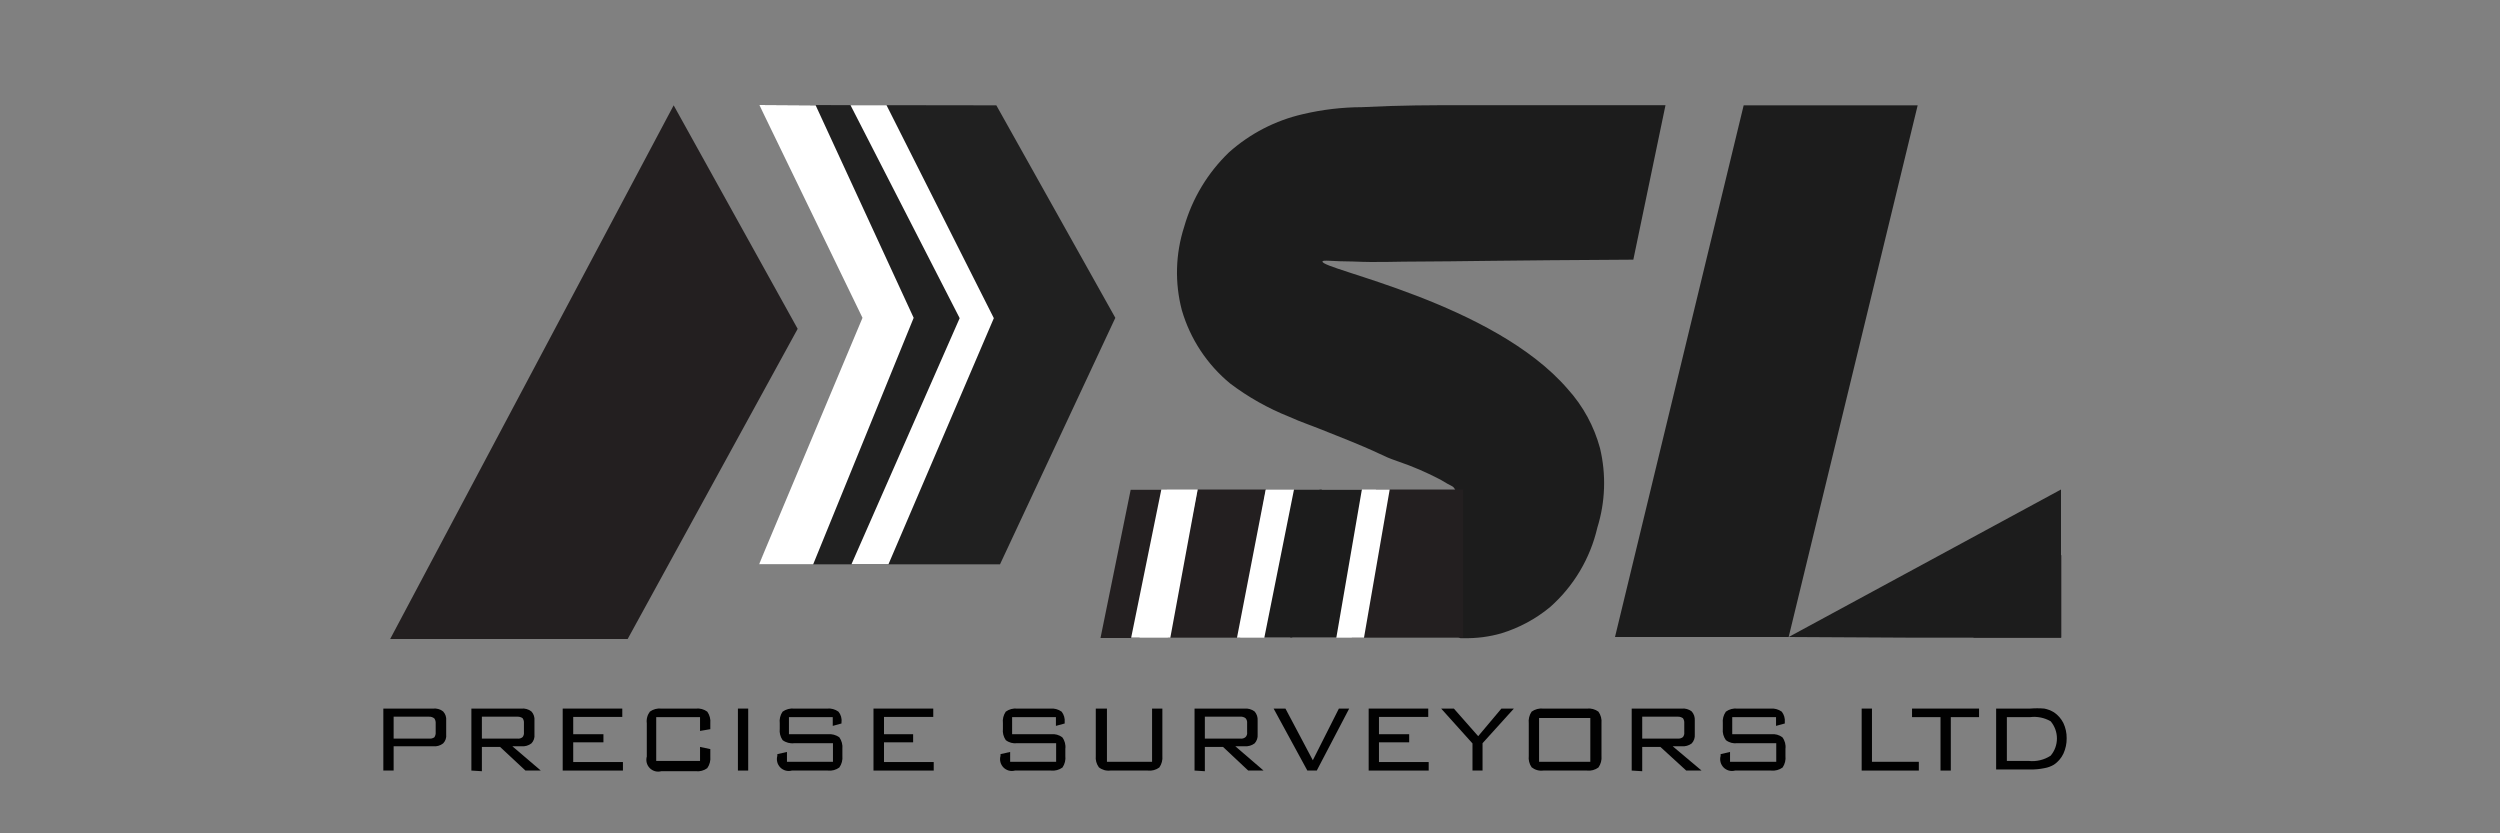 <svg width="150" height="50" viewBox="0 0 150 50" fill="none" xmlns="http://www.w3.org/2000/svg">
<rect x="0" y="0" width="150" height="50" fill="#808080" stroke="none"/>
<path d="M79.35 15.69C79.35 15.58 79.99 15.69 81.17 15.69C82.76 15.76 83.49 15.69 85.53 15.69C87.05 15.69 90.29 15.62 98 15.58C98.64 12.49 99.29 9.4 99.93 6.31H94.78C89.04 6.31 90.95 6.31 88.09 6.31C85.82 6.31 84.09 6.31 81.71 6.43C80.518 6.435 79.33 6.576 78.17 6.85C76.524 7.227 75 8.015 73.74 9.14C72.464 10.366 71.535 11.908 71.05 13.61C70.528 15.229 70.479 16.964 70.91 18.61C71.413 20.335 72.423 21.868 73.81 23.01C74.892 23.828 76.08 24.498 77.34 25C78.26 25.41 78.28 25.36 80.18 26.13C83.18 27.32 82.71 27.28 83.87 27.68C84.751 27.979 85.607 28.347 86.43 28.78L86.82 29.01L87.14 29.18C87.57 29.44 87.35 30.63 87.35 30.63C87.03 32.35 86.58 37.9 87.62 38.29H87.83C88.59 38.307 89.349 38.209 90.08 38C91.147 37.673 92.139 37.14 93 36.43C94.42 35.175 95.413 33.507 95.84 31.66C96.322 30.113 96.377 28.465 96 26.89C95.645 25.574 94.984 24.361 94.07 23.35C89.6 18.15 79.24 16.16 79.35 15.69Z" fill="#1C1C1C"/>
<path d="M75.94 29.44L74.41 38.26H70.07L71.86 29.37H75.96L75.94 29.44Z" fill="#231F20"/>
<path d="M45.57 6.3L52.57 19.07L45.54 33.86H60L66.92 19.07L59.78 6.32L45.57 6.3Z" fill="#202020"/>
<path d="M77.41 38.26H74.22L75.94 29.38H79.17L77.41 38.26Z" fill="white"/>
<path d="M81.14 38.26H87.79V29.37H82.56L81.11 38.26H81.14H81.11V38.27" fill="#231F20"/>
<path d="M83.37 29.44L81.84 38.26H77.53L79.31 29.37H83.38L83.37 29.44Z" fill="white"/>
<path d="M96.9 38.22L104.62 6.32H115.06L107.32 38.22H96.9Z" fill="#1C1C1C"/>
<path d="M118.39 38.26H118.46H123.68V33.3" fill="#231F20"/>
<path d="M23 46.234V42.515H25.983C26.199 42.491 26.416 42.552 26.587 42.686C26.656 42.76 26.708 42.847 26.74 42.942C26.771 43.037 26.782 43.138 26.771 43.238V44.066C26.783 44.164 26.773 44.263 26.741 44.356C26.709 44.45 26.657 44.535 26.587 44.605C26.416 44.739 26.199 44.8 25.983 44.776H23.618V46.234H23ZM25.746 43.002H23.618V44.316H25.746C25.858 44.329 25.97 44.301 26.062 44.237C26.122 44.148 26.15 44.041 26.141 43.935V43.409C26.15 43.302 26.122 43.195 26.062 43.107C25.973 43.034 25.861 42.996 25.746 43.002Z" fill="#010101"/>
<path d="M28.283 46.234V42.515H31.279C31.495 42.493 31.711 42.554 31.883 42.686C31.952 42.759 32.004 42.847 32.035 42.942C32.067 43.037 32.078 43.138 32.067 43.238V44.066C32.079 44.164 32.068 44.263 32.036 44.356C32.005 44.449 31.952 44.534 31.883 44.605C31.711 44.736 31.495 44.797 31.279 44.775H30.74L32.448 46.234H31.528L30.004 44.815H28.913V46.273L28.283 46.234ZM31.042 43.001H28.913V44.316H31.042C31.098 44.324 31.155 44.32 31.21 44.304C31.264 44.288 31.315 44.261 31.358 44.224C31.421 44.141 31.449 44.037 31.436 43.934V43.396C31.446 43.289 31.418 43.182 31.358 43.093C31.266 43.028 31.155 42.996 31.042 43.001Z" fill="#010101"/>
<path d="M33.762 46.234V42.515H37.337V43.015H34.393V44.053H36.206V44.539H34.393V45.722H37.376V46.234H33.762Z" fill="#010101"/>
<path d="M42.002 43.028H39.373V45.656H42.002V44.815L42.619 44.946V45.393C42.644 45.64 42.579 45.887 42.435 46.09C42.239 46.234 41.995 46.3 41.752 46.273H39.676C39.554 46.306 39.426 46.306 39.305 46.273C39.184 46.24 39.073 46.176 38.985 46.086C38.897 45.997 38.834 45.886 38.803 45.764C38.772 45.642 38.774 45.514 38.808 45.393V43.396C38.775 43.148 38.842 42.898 38.992 42.699C39.189 42.554 39.433 42.489 39.676 42.515H41.752C41.995 42.489 42.239 42.554 42.435 42.699C42.58 42.901 42.645 43.149 42.619 43.396V43.751L42.002 43.856V43.028Z" fill="#010101"/>
<path d="M44.275 46.234V42.515H44.892V46.234H44.275Z" fill="#010101"/>
<path d="M49.965 43.028H47.337V44.053H49.676C49.918 44.03 50.161 44.095 50.359 44.237C50.503 44.439 50.568 44.686 50.543 44.933V45.354C50.568 45.6 50.503 45.848 50.359 46.05C50.163 46.195 49.919 46.261 49.676 46.234H47.508C47.386 46.267 47.258 46.267 47.137 46.234C47.016 46.201 46.905 46.137 46.817 46.047C46.729 45.957 46.666 45.846 46.635 45.724C46.604 45.602 46.606 45.474 46.64 45.354V45.248L47.218 45.117V45.708H49.978V44.592H47.652C47.405 44.623 47.155 44.557 46.956 44.407C46.818 44.208 46.757 43.965 46.785 43.724V43.396C46.755 43.15 46.816 42.903 46.956 42.699C47.158 42.556 47.405 42.49 47.652 42.515H49.623C49.866 42.49 50.109 42.555 50.306 42.699C50.379 42.786 50.432 42.887 50.464 42.995C50.495 43.104 50.505 43.218 50.49 43.33V43.409L49.965 43.553V43.028Z" fill="#010101"/>
<path d="M52.409 46.234V42.515H55.996V43.015H53.04V44.053H54.788V44.539H53.04V45.722H56.023V46.234H52.409Z" fill="#010101"/>
<path d="M63.355 43.028H60.727V44.053H63.066C63.305 44.027 63.544 44.093 63.736 44.237C63.886 44.436 63.952 44.686 63.92 44.933V45.354C63.948 45.599 63.887 45.846 63.749 46.05C63.552 46.194 63.309 46.259 63.066 46.234H60.898C60.776 46.267 60.649 46.267 60.527 46.234C60.406 46.201 60.295 46.137 60.207 46.047C60.119 45.957 60.056 45.846 60.025 45.724C59.994 45.602 59.996 45.474 60.031 45.354V45.248L60.609 45.117V45.708H63.368V44.592H61.029C60.909 44.607 60.786 44.599 60.669 44.568C60.552 44.536 60.442 44.482 60.346 44.407C60.208 44.208 60.147 43.965 60.175 43.724V43.396C60.145 43.15 60.206 42.903 60.346 42.699C60.543 42.555 60.787 42.49 61.029 42.515H63.014C63.256 42.492 63.499 42.558 63.697 42.699C63.837 42.878 63.903 43.104 63.881 43.33V43.409L63.355 43.553V43.028Z" fill="#010101"/>
<path d="M66.417 42.515V45.708H69.124V42.515H69.742V45.354C69.767 45.6 69.701 45.848 69.558 46.05C69.361 46.195 69.117 46.261 68.874 46.234H66.614C66.493 46.248 66.37 46.238 66.253 46.204C66.135 46.17 66.026 46.114 65.931 46.037C65.787 45.84 65.721 45.596 65.747 45.354V42.515H66.417Z" fill="#010101"/>
<path d="M71.673 46.234V42.515H74.669C74.885 42.496 75.1 42.557 75.274 42.686C75.34 42.761 75.39 42.849 75.422 42.943C75.453 43.038 75.466 43.138 75.458 43.238V44.066C75.467 44.163 75.455 44.262 75.423 44.355C75.392 44.448 75.341 44.533 75.274 44.605C75.1 44.734 74.885 44.795 74.669 44.775H74.118L75.813 46.234H74.893L73.382 44.815H72.291V46.273L71.673 46.234ZM74.42 43.001H72.291V44.316H74.42C74.476 44.324 74.533 44.32 74.588 44.304C74.642 44.288 74.692 44.261 74.735 44.224C74.772 44.186 74.799 44.14 74.815 44.09C74.831 44.04 74.835 43.986 74.827 43.934V43.396C74.833 43.342 74.829 43.287 74.813 43.235C74.797 43.183 74.77 43.135 74.735 43.093C74.645 43.025 74.533 42.992 74.42 43.001Z" fill="#010101"/>
<path d="M78.441 46.234L76.417 42.515H77.127L78.769 45.616L80.333 42.515H80.951L79.006 46.234H78.441Z" fill="#010101"/>
<path d="M82.12 46.234V42.515H85.695V43.015H82.738V44.053H84.551V44.539H82.738V45.722H85.721V46.234H82.12Z" fill="#010101"/>
<path d="M88.349 46.234V44.605L86.47 42.515H87.232L88.691 44.171L90.084 42.515H90.832L88.953 44.592V46.234H88.349Z" fill="#010101"/>
<path d="M91.726 43.396C91.698 43.151 91.759 42.904 91.897 42.699C92.099 42.554 92.347 42.489 92.593 42.515H95.222C95.464 42.489 95.708 42.554 95.905 42.699C96.049 42.901 96.115 43.149 96.089 43.396V45.354C96.114 45.6 96.048 45.848 95.905 46.05C95.708 46.195 95.464 46.261 95.222 46.234H92.593C92.47 46.249 92.345 46.24 92.225 46.206C92.106 46.172 91.994 46.114 91.897 46.037C91.759 45.837 91.698 45.595 91.726 45.354V43.396ZM92.344 45.708H95.419V43.08H92.344V45.708Z" fill="#010101"/>
<path d="M97.902 46.234V42.515H100.898C101.114 42.493 101.33 42.554 101.503 42.686C101.569 42.761 101.619 42.849 101.651 42.943C101.682 43.038 101.694 43.138 101.687 43.238V44.066C101.696 44.163 101.684 44.262 101.652 44.355C101.621 44.448 101.57 44.533 101.503 44.605C101.33 44.736 101.114 44.797 100.898 44.775H100.36L102.094 46.234H101.174L99.624 44.815H98.533V46.273L97.902 46.234ZM100.662 43.001H98.533V44.316H100.662C100.775 44.327 100.888 44.294 100.977 44.224C101.04 44.141 101.069 44.037 101.056 43.934V43.396C101.066 43.289 101.038 43.182 100.977 43.093C100.885 43.028 100.774 42.996 100.662 43.001Z" fill="#010101"/>
<path d="M106.562 43.028H103.934V44.053H106.273C106.512 44.027 106.751 44.093 106.943 44.237C107.093 44.436 107.159 44.686 107.127 44.933V45.354C107.155 45.599 107.094 45.846 106.956 46.05C106.759 46.194 106.516 46.259 106.273 46.234H104.105C103.983 46.267 103.855 46.267 103.734 46.234C103.613 46.201 103.502 46.137 103.414 46.047C103.326 45.957 103.263 45.846 103.232 45.724C103.201 45.602 103.203 45.474 103.237 45.354V45.248L103.802 45.117V45.708H106.575V44.592H104.236C104.116 44.607 103.993 44.599 103.876 44.568C103.759 44.536 103.649 44.482 103.553 44.407C103.409 44.21 103.343 43.967 103.369 43.724V43.396C103.343 43.149 103.408 42.901 103.553 42.699C103.75 42.555 103.993 42.49 104.236 42.515H106.22C106.463 42.492 106.705 42.558 106.904 42.699C107.044 42.878 107.11 43.104 107.088 43.33V43.409L106.562 43.553V43.028Z" fill="#010101"/>
<path d="M111.7 46.234V42.515H112.318V45.708H115.13V46.234H111.7Z" fill="#010101"/>
<path d="M117.048 43.028V46.234H116.431V43.028H114.722V42.515H118.743V43.028H117.048Z" fill="#010101"/>
<path d="M121.805 42.515C122.089 42.491 122.375 42.491 122.659 42.515C122.864 42.555 123.059 42.631 123.238 42.739C123.478 42.901 123.673 43.123 123.803 43.383C123.936 43.666 124.003 43.976 124 44.289C124.005 44.611 123.937 44.93 123.803 45.222C123.677 45.488 123.482 45.715 123.238 45.879C123.06 45.985 122.864 46.056 122.659 46.09C122.379 46.148 122.092 46.175 121.805 46.168H119.768V42.515H121.805ZM121.726 43.028H120.412V45.656H121.726C122.188 45.706 122.652 45.594 123.04 45.34C123.283 45.052 123.416 44.686 123.416 44.309C123.416 43.932 123.283 43.566 123.04 43.277C122.667 43.062 122.233 42.974 121.805 43.028H121.726Z" fill="#010101"/>
<path d="M45.56 6.3L51.75 19.07L45.54 33.86H48.79L54.82 19.07L48.94 6.32L45.56 6.3Z" fill="white"/>
<path d="M51.03 6.31L57.58 19.09L51.09 33.85H53.31L59.63 19.09L53.19 6.31H51.03Z" fill="white"/>
<path d="M81.7 29.44L80.18 38.26H75.86L77.64 29.37H81.72L81.7 29.44Z" fill="#1C1C1C"/>
<path d="M68.37 38.28H66.03L67.84 29.39H70.02L68.37 38.28Z" fill="#231F20"/>
<path d="M70.22 38.26H67.87L69.68 29.37H71.86L70.22 38.26Z" fill="white"/>
<path d="M107.32 38.22L123.66 29.37V38.26H114.82H114.71" fill="#1C1C1C"/>
<path d="M23.41 38.34H37.66L47.86 19.73L40.42 6.32L23.41 38.34Z" fill="#231F20"/>
</svg>
